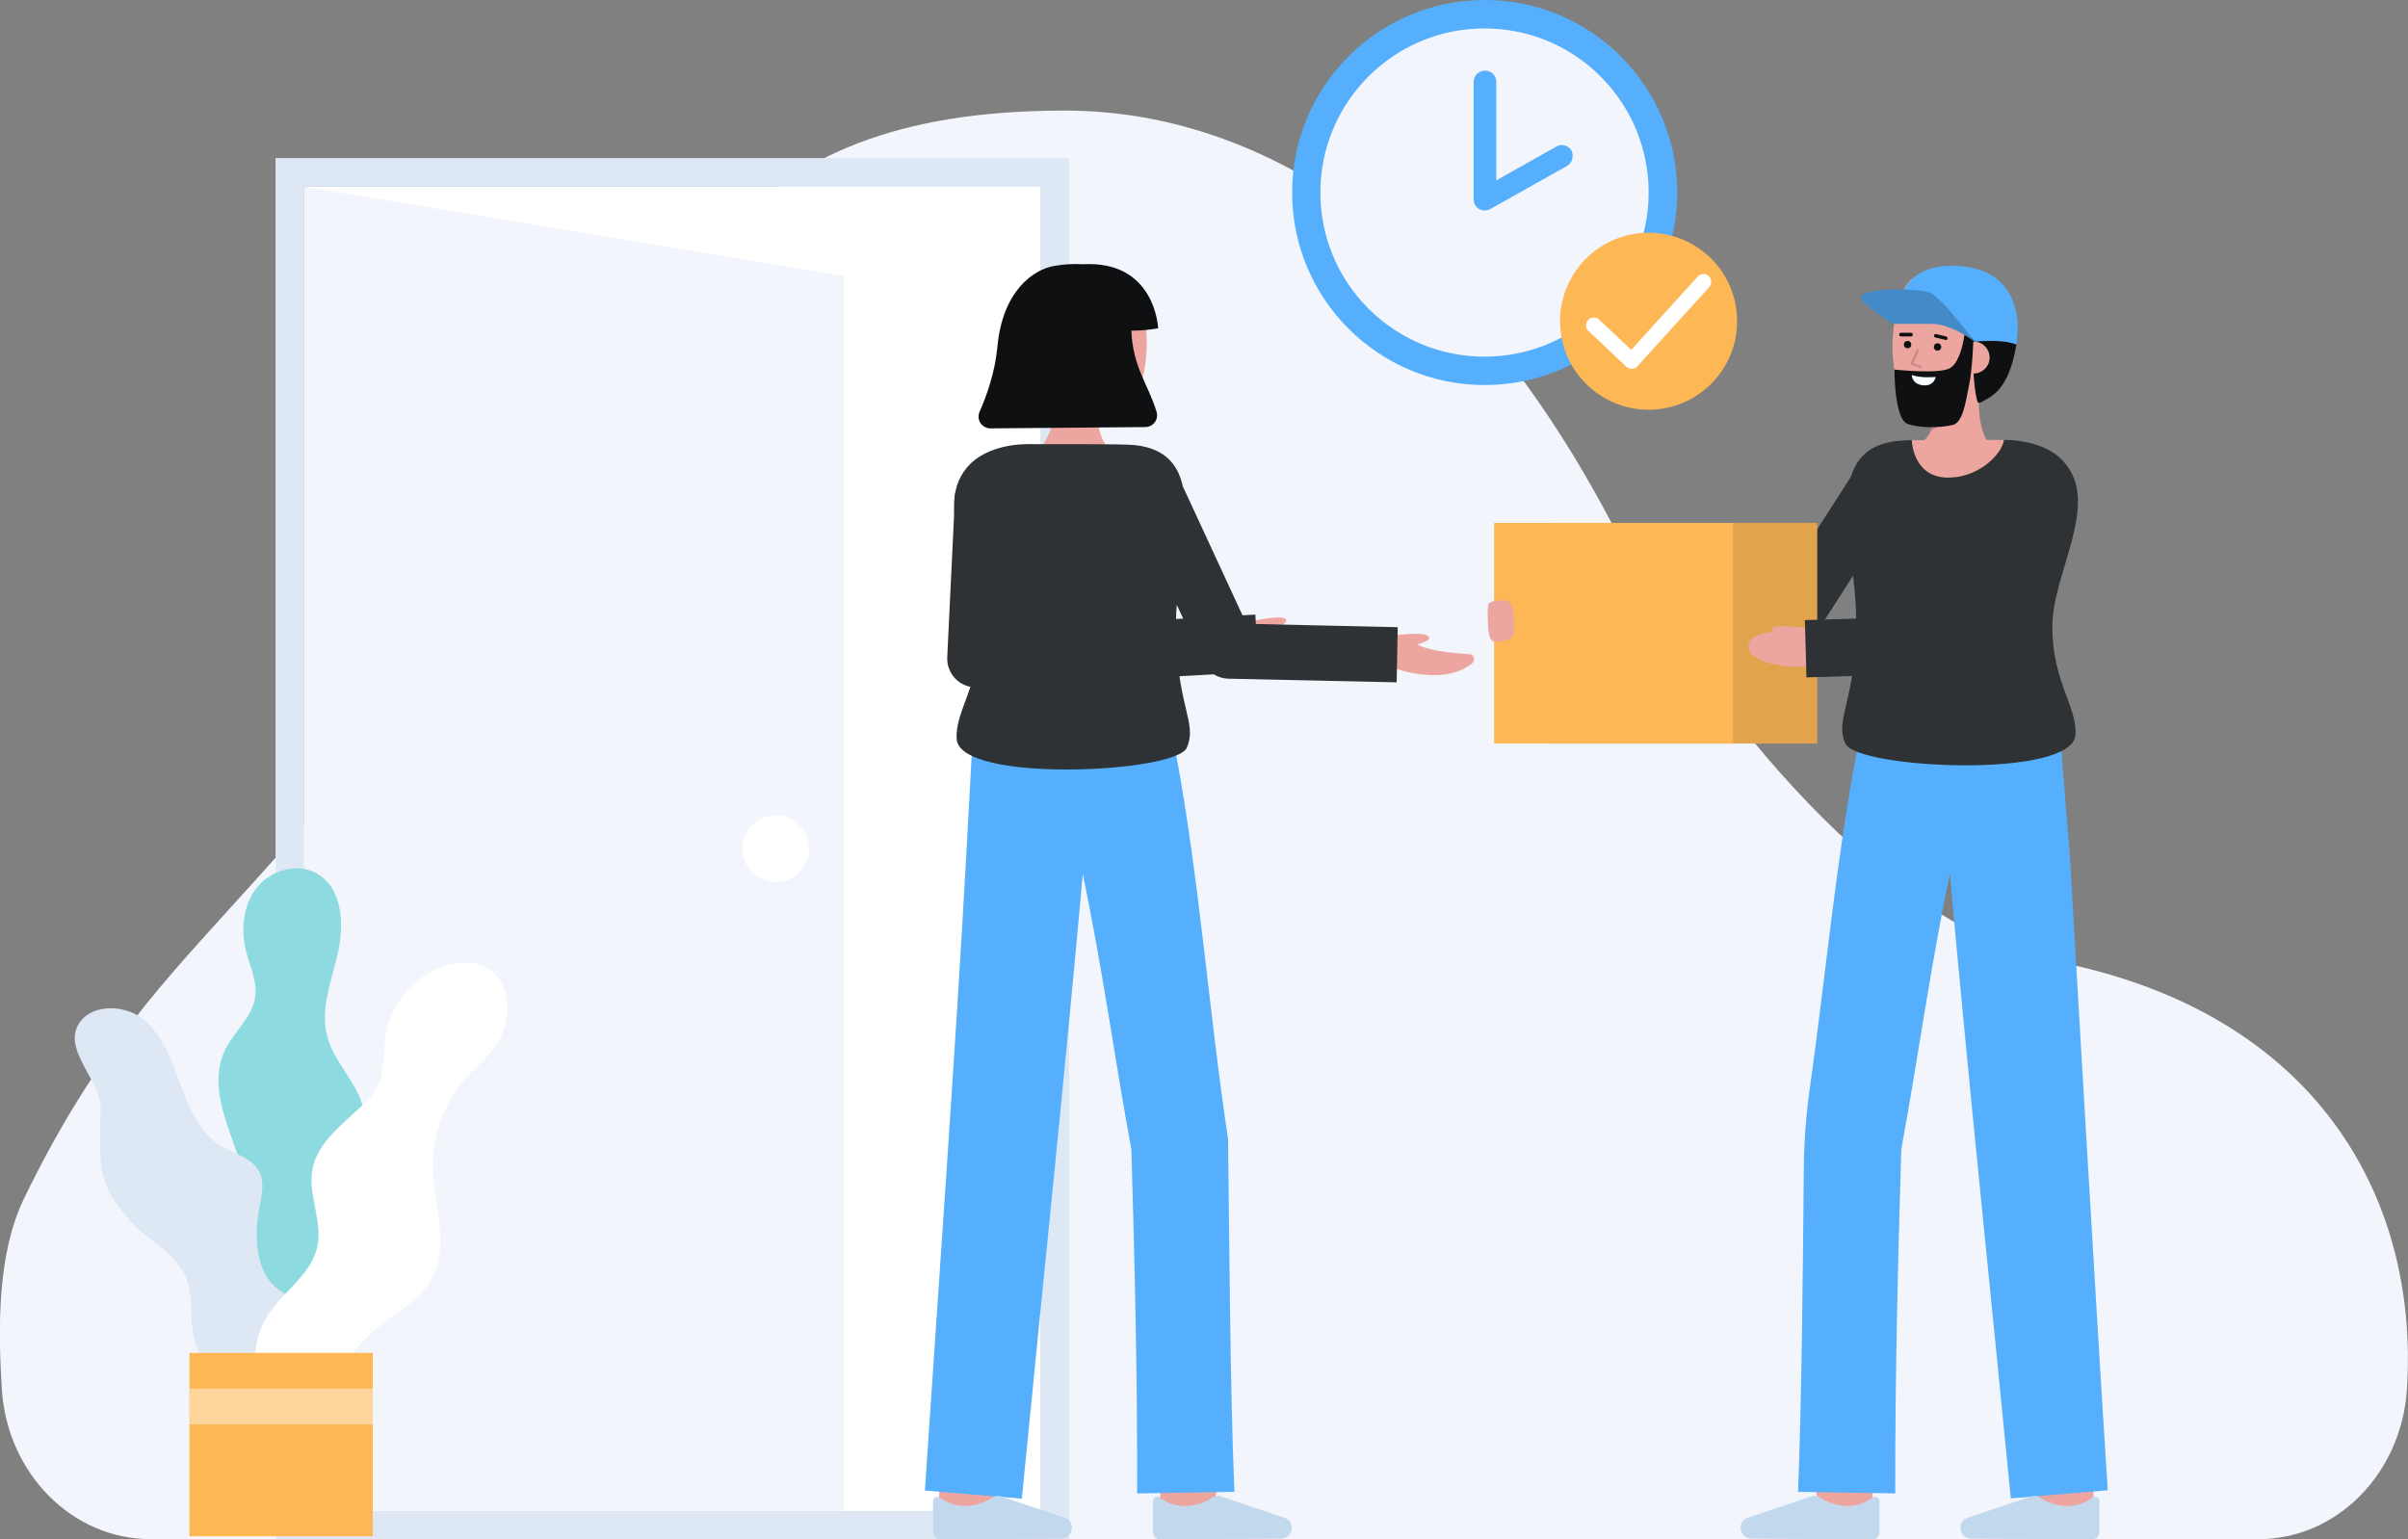 <?xml version="1.0" encoding="utf-8"?>
<!-- Generator: Adobe Illustrator 25.1.0, SVG Export Plug-In . SVG Version: 6.00 Build 0)  -->
<svg version="1.1" id="Layer_1" xmlns="http://www.w3.org/2000/svg" xmlns:xlink="http://www.w3.org/1999/xlink" x="0px" y="0px"
	 viewBox="0 0 916.7 586" style="enable-background:new 0 0 916.7 586;" xml:space="preserve">
<rect x="0" y="0" width="916.7" height="586" fill="#808080" stroke="none"/>
<style type="text/css">
	.st0{fill:#F3F5FD;}
	.st1{fill:#FFFFFF;}
	.st2{fill:#DEE8F5;}
	.st3{fill:#EDA59F;}
	.st4{fill:#0F1011;}
	.st5{fill:#55AFFC;}
	.st6{fill:#C1D8ED;}
	.st7{fill:#2F3235;}
	.st8{fill:#FDB754;}
	.st9{opacity:0.11;}
	.st10{fill:#C98481;}
	.st11{opacity:0.15;}
	.st12{fill:#F8FCFF;}
	.st13{opacity:0.21;enable-background:new;}
	.st14{fill:#8DDBE0;}
	.st15{opacity:0.42;}
</style>
<path class="st0" d="M859.9,586c29.7,0,54.4-25,56.4-57.2c4.7-73.7-35.4-144.1-135.1-163C719.3,354,649.5,270,617.1,206.1
	c-55.5-109.7-132.4-164-211.8-164c-129.5,0-147.7,70.7-204.2,157.4C101.9,352.3,58.6,354.4,9.1,456.4c-10,20.7-9.9,48.5-8.4,72.5
	C2.7,561,27.5,586,57.2,586H859.9z"/>
<g>
	<rect x="115.7" y="71.1" class="st1" width="280.4" height="504.2"/>
	<polygon class="st0" points="115.7,575.2 321.2,575.2 321.2,105.1 115.7,71.1 	"/>
	<path class="st2" d="M115.7,71.1h280.4v504.2H115.7V71.1 M104.9,60.2V586h302.1V60.2H104.9z"/>
	<circle class="st1" cx="295.3" cy="323.1" r="12.7"/>
</g>
<g>
	<g>
		<g>
			<path class="st3" d="M394.1,172c0,0,8-3.5,8-24.6l16.2-1.6c0,0-3.3,18.7,4.2,25.3L394.1,172z"/>
			<path class="st3" d="M393.8,138.5c0.6,6.5,3.6,12.8,9,15.3c5.9,2.9,12.5,4.4,19.1,4.2c17.5,0,17.4-39.9,9.7-48.3
				s-32.3-5.5-36.3,7.1C393.2,123.4,393.2,132.4,393.8,138.5z"/>
		</g>
		<path class="st4" d="M430.7,125.9c3.4,0,6.8-0.3,10.2-0.9c0,0-1-25.9-28.6-24.4c-3.6-0.2-7.2,0-10.7,0.6
			c-8.3,1.3-20,9.7-21.9,30.9c-0.9,9.7-4.2,18.9-6.8,24.7c-1,2.3,0,4.9,2.3,5.9c0.6,0.3,1.2,0.4,1.8,0.4l59-0.5c2.5,0,4.5-2,4.5-4.5
			c0-0.4-0.1-0.9-0.2-1.3C437.1,146.3,431.2,139.7,430.7,125.9z"/>
	</g>
	<g>
		<path class="st3" d="M462.2,575.2l-20.9-2.5c0.9-7.9,2-17.4,2.1-18.9c0,0.1,0,0.2,0,0.2h21C464.4,554.7,464.4,556.6,462.2,575.2z"
			/>
		<path class="st3" d="M378.5,577.7l-21-0.1c0,0,0.1-21.7,0.1-23.6h21C378.5,556,378.5,577.7,378.5,577.7z"/>
		<path class="st5" d="M432.9,568.6l37-0.6c-1.7-44-1.8-90.2-2.4-134.4c-7.2-47.6-11-99.8-19.9-147l-77.4-4c0,0-1.7,31.4-2.4,43.8
			c-3.9,71.4-11.1,171.9-15.7,241.1l36.9,3.1c6.6-67.8,16.9-166.6,23.2-237.8c7.3,34.7,12.2,70.6,18.5,104.9
			C432,480.7,433,525.7,432.9,568.6z"/>
		<path class="st6" d="M404,585.8c2.3,0,4.1-1.9,4.1-4.1c0-0.1,0-0.2,0-0.3l0,0c-0.1-1.6-1.2-3-2.7-3.5l-24.4-8.2
			c-1-0.3-2-0.2-2.9,0.3c-3.4,2.3-7.4,3.5-11.5,3.4c-3.2-0.2-6.2-1.3-8.8-3.2c-0.7-0.5-1.6-0.4-2.2,0.2c-0.2,0.3-0.4,0.6-0.4,1v12
			c0,1.5,1.2,2.7,2.7,2.7c0,0,0,0,0,0L404,585.8z"/>
		<path class="st6" d="M487.7,585.8c2.3,0,4.1-1.9,4.1-4.1c0-0.1,0-0.2,0-0.3l0,0c-0.1-1.6-1.2-3-2.7-3.5l-24.4-8.2
			c-1-0.3-2-0.2-2.9,0.3c-3.4,2.3-7.4,3.5-11.5,3.4c-3.2-0.2-6.2-1.3-8.8-3.2c-0.7-0.5-1.6-0.4-2.2,0.2c-0.2,0.3-0.4,0.6-0.4,1v12
			c0,1.5,1.2,2.7,2.7,2.7c0,0,0,0,0,0L487.7,585.8z"/>
	</g>
	<g>
		<g>
			<path class="st3" d="M530.4,241.8c3,0,12.9-1.6,13.7,1c0.4,1.5-7,3.3-7,3.3"/>
			<path class="st3" d="M528.8,253.7c0,0,20.1,8.3,31.7-1.2c0.8-0.7,0.9-1.8,0.3-2.7c-0.3-0.4-0.8-0.7-1.3-0.7
				c-7.8-0.5-23.8-2-21.9-7.2h-12.6"/>
		</g>
		<g>
			<path class="st3" d="M476,236.5c3-0.3,12.7-2.8,13.7-0.4c0.6,1.5-6.6,4-6.6,4"/>
			<path class="st3" d="M475.6,248.6c0,0,20.8,6.3,31.4-4.2c0.7-0.7,0.7-1.9,0-2.7c-0.4-0.4-0.9-0.6-1.4-0.6
				c-7.8,0.3-23.9,0.3-22.5-5l-12.5,1.2"/>
		</g>
		<path class="st7" d="M371.5,261.7c-6,0-10.9-4.9-10.9-10.9c0-0.2,0-0.3,0-0.5l3-62.4l21.8,1l-2.4,50.3l94.9-5.2l1.2,21.8l-107,5.9
			C371.9,261.7,371.7,261.7,371.5,261.7z"/>
		<path class="st7" d="M474.5,237.5l-24.2-52.3c-2-9.1-7.7-15.4-20.8-15.9c-4-0.2-23.6-0.2-38-0.2c-9.6,0-17.5,3-22.1,7.5
			c-15.8,15.8,3.6,42.6,3.6,63.6s-9.5,30.4-8.8,41.2c1.1,16.9,83.4,12.9,87.6,3.3c4.3-9.9-4.4-16-4.1-48.5c0-1.9,0.1-3.9,0.3-5.9
			l10.2,22c1.7,3.6,5.3,6,9.3,6.1l64.2,1.4l0.4-21L474.5,237.5z"/>
	</g>
</g>
<g>
	<g>
		<g>
			<path class="st3" d="M692.3,575.2l20.9-2.5c-0.9-7.9-2-17.4-2.1-18.9c0,0.1,0,0.2,0,0.2h-21C690.1,554.7,690.1,556.6,692.3,575.2
				z"/>
			<path class="st3" d="M776,577.7l21-0.1c0,0-0.1-21.7-0.1-23.6h-21C775.9,556,776,577.7,776,577.7z"/>
			<path class="st5" d="M721.5,568.6l-37-0.6c1.5-39,1.8-83.5,2.2-123.9c0.1-10,0.9-20,2.3-29.9c6-42.7,9.8-85.2,17.8-127.7l0.3,0.1
				l0.8-5.3l76.1-4.7l4,49.7c0,0,9.9,171.9,14.4,241.1l-36.9,3.1c-6.6-67.8-16.9-166.6-23.2-237.8c-7.3,34.7-12.2,70.6-18.5,104.9
				C722.5,480.7,721.4,525.7,721.5,568.6z"/>
			<path class="st6" d="M750.4,585.8c-2.3,0-4.1-1.9-4.1-4.1c0-0.1,0-0.2,0-0.3l0,0c0.1-1.6,1.2-3,2.7-3.5l24.4-8.2
				c1-0.3,2-0.2,2.9,0.3c3.4,2.3,7.4,3.5,11.5,3.4c3.2-0.2,6.2-1.3,8.8-3.2c0.7-0.5,1.6-0.4,2.2,0.2c0.2,0.3,0.4,0.6,0.4,1v12
				c0,1.5-1.2,2.7-2.7,2.7c0,0,0,0,0,0L750.4,585.8z"/>
			<path class="st6" d="M666.7,585.8c-2.3,0-4.1-1.9-4.1-4.1c0-0.1,0-0.2,0-0.3l0,0c0.1-1.6,1.2-3,2.7-3.5l24.4-8.2
				c1-0.3,2-0.2,2.9,0.3c3.4,2.3,7.4,3.5,11.5,3.4c3.2-0.2,6.2-1.3,8.8-3.2c0.7-0.5,1.6-0.4,2.2,0.2c0.2,0.3,0.4,0.6,0.4,1v12
				c0,1.5-1.2,2.7-2.7,2.7c0,0,0,0,0,0L666.7,585.8z"/>
		</g>
		<g>
			<path class="st3" d="M586.7,228.9c0,0-8.2-4-14.4-2.5c-2.8,0.7-3.7,1.6-3.5,2.5c-1.4,0.4-2.3,0.9-2.3,1.8c0,0-0.7,11.3,1.4,13
				c3.1,2.6,18.6,0.6,18.6,0.6L586.7,228.9z"/>
			<path class="st7" d="M622.2,247.3h59.5c3.6,0,6.9-1.8,8.8-4.8l37.6-58.7l-17.7-11.3l-34.5,53.8h-53.7V247.3z"/>
			<path class="st7" d="M702.5,283.1c4.2,9.6,86.5,13.6,87.6-3.3c0.7-10.8-8.8-20.2-8.8-41.2s19.3-47.8,3.6-63.6
				c-4.6-4.6-12.5-7.5-22.1-7.5c-0.7,5.6-34.8,5.6-35,0.1c-1.3,0-2.3,0-2.9,0.1c-33.2,1.4-18.6,39.2-18.3,66.9
				C706.9,267.1,698.2,273.2,702.5,283.1z"/>
			<path class="st3" d="M727.8,167.6c0.3,5.5,3.3,13.6,12.5,14.2c12.3,0.8,21.8-8.7,22.6-14.3h0
				C750.7,167.5,734.8,167.5,727.8,167.6z"/>
			<rect x="590.8" y="199.1" class="st8" width="101" height="84"/>
			<rect x="590.8" y="199.1" class="st9" width="101" height="84"/>
			<rect x="568.8" y="199.1" class="st8" width="91" height="84"/>
			<path class="st3" d="M692.1,239.6L692.1,239.6L692.1,239.6c-0.2,0-0.3,0-0.5-0.1c-2.5-0.3-13.7-1.8-16.4-0.7
				c-0.9,0.4-0.8,1.1-0.1,1.8c-5,0.5-9.4,1.7-9.5,5.5c-0.2,6.5,15.8,8.3,21.1,7.7C691.4,253.4,698.6,240.8,692.1,239.6z"/>
			<path class="st7" d="M687.7,257.9l61.9-1.9c3.9-0.1,7.5-2.3,9.3-5.8l30.6-58.3l-19.3-10.1l-27.6,52.6l-55.5,1.7L687.7,257.9z"/>
		</g>
	</g>
	<g>
		<g>
			<path class="st3" d="M753.3,153.4c0-0.3,0-0.5,0-0.8c0-1.8,0.1-3.8,0.3-6l-1.9-0.4l-1.9-0.4l-12.1-2.2c0.3,3.6,0.2,7.1-0.2,10.7
				c0,0.5-0.1,1-0.2,1.5c0,0.4-0.1,0.7-0.2,1c0,0.1,0,0.2,0,0.3c-0.1,0.8-0.3,1.6-0.5,2.3c0,0.2-0.1,0.3-0.1,0.5c0,0,0,0.1,0,0.1
				c-0.1,0.3-0.2,0.7-0.3,1c-0.1,0.4-0.2,0.7-0.4,1.1c0,0.1-0.1,0.3-0.2,0.4c0,0,0,0.1,0,0.1c-0.1,0.2-0.2,0.4-0.2,0.6
				c0,0.1-0.1,0.2-0.1,0.3c-0.2,0.4-0.3,0.7-0.5,1.1c0,0,0,0,0,0l0,0c-0.8,1.5-1.8,2.8-3.1,3.8h25.1
				C755,165.7,753.4,161.1,753.3,153.4z"/>
			<path class="st10" d="M734.6,164.6l13.3-10.2l-10.4-0.1C737.1,157.9,736.2,161.4,734.6,164.6z"/>
			<path class="st3" d="M762.6,138.5c-1.1,6.4-4.6,12.4-10.2,14.5c-6.1,2.4-12.8,3.3-19.4,2.6c-17.5-1.4-14-41.2-5.7-48.9
				s32.7-2.8,35.6,10.1C764.5,123.5,763.7,132.4,762.6,138.5z"/>
			<g>
				<circle class="st4" cx="737.6" cy="132.1" r="1.4"/>
				<circle class="st4" cx="726.2" cy="131.2" r="1.4"/>
				<path class="st4" d="M723.7,128.1L723.7,128.1l3.8,0c0.4,0,0.7-0.3,0.7-0.7s-0.3-0.7-0.7-0.7l0,0h0l-3.8,0
					c-0.4,0-0.7,0.3-0.7,0.7C723,127.8,723.3,128.1,723.7,128.1z"/>
				<path class="st4" d="M740.7,129.5c0.4,0,0.7-0.3,0.7-0.7c0-0.3-0.2-0.6-0.5-0.7l-3.8-0.9c-0.4-0.1-0.7,0.1-0.8,0.5
					c-0.1,0.4,0.1,0.7,0.5,0.8c0,0,0,0,0,0l3.8,0.9C740.6,129.5,740.7,129.5,740.7,129.5z"/>
			</g>
			<path class="st4" d="M752.6,152.2c0.3,1.1,0.6,1.5,1.5,1c3.8-2.2,10.7-4.3,13.6-22.5c2.6-16.3-10.7-22.1-18.7-24.5
				c-6.9-2.1-5.3-1.4-12.8,3.1c-6.5,3.9-14,8.3-14,8.3c2.9,0.1,3.5,2.6,10.3,2.6c5.3,0,8.7-2.3,13.6-2.1c4.5,0.2,5.4,2.9,5.3,4.7
				C750.3,133.5,751.5,148.5,752.6,152.2z"/>
			<path class="st3" d="M745.2,135.7c-0.2,3.4,2.3,6.3,5.7,6.5c3.3,0.2,6.2-2.2,6.5-5.5c0.3-3.3-2.1-6.3-5.4-6.6c-0.1,0-0.1,0-0.2,0
				C747.4,129.9,745.4,132.3,745.2,135.7z"/>
			<g class="st11">
				<path d="M731.2,140.2c0.3,0,0.5-0.2,0.5-0.5c0-0.2-0.1-0.4-0.4-0.5l-2.9-0.9l2.1-4.6c0.1-0.3,0-0.5-0.2-0.7
					c-0.3-0.1-0.5,0-0.7,0.2c0,0,0,0,0,0l-2.3,5.1c-0.1,0.3,0,0.5,0.3,0.7c0,0,0,0,0.1,0l3.5,1.1
					C731.1,140.2,731.1,140.2,731.2,140.2z"/>
			</g>
			<path class="st4" d="M747.9,127.2l3.4,1.2c0,0-0.4,12.1-1.7,18.3s-2.3,14.2-6.2,15.1c-5.2,1.2-12.7,1.2-17.2-0.4
				c-5.1-1.8-5-20.7-5-20.7s16.4,1.8,20.9-0.4S747.9,127.2,747.9,127.2z"/>
			<path class="st12" d="M736.9,143.5c0,0-5.3,0.6-9.1-0.7c0,0,0,3.5,4.3,3.9S736.9,143.5,736.9,143.5z"/>
		</g>
		<path class="st5" d="M751.8,130.1c0,0,10.2-1.2,15.9,1.1c0,0,5.4-27.3-20.7-29.8s-24.3,19.2-24.3,19.2l20.5-1.2L751.8,130.1z"/>
		<path class="st5" d="M751.8,130.1c0,0-8.9-6.8-16.3-6.8h-15c0,0-12.2-7.9-12.1-9.9c0.1-4.1,21.7-3.7,26.2-2
			S751.8,130.1,751.8,130.1z"/>
		<path class="st13" d="M751.8,130.1c0,0-8.9-6.8-16.3-6.8h-15c0,0-12.2-7.9-12.1-9.9c0.1-4.1,21.7-3.7,26.2-2
			S751.8,130.1,751.8,130.1z"/>
	</g>
	<path class="st3" d="M568,243.8c0.3,0.2,0.6,0.4,0.9,0.5c1.8,0.4,6.3-0.7,7-2c1.2-2,0.4-9.4-0.6-12.1c-1-2.5-5.8-1.5-6.5-1.3
		c0,0,0,0-0.1,0c-1.3,0.4-2.2,0.9-2.2,1.8C566.6,230.7,565.9,242,568,243.8z"/>
</g>
<g>
	<g>
		<path class="st14" d="M105.6,528.6c-8.1-2.3-14.3-9.6-16.7-17.7s-1.6-16.9,0.8-25.1c1.9-6.6,4.9-13.1,5.6-19.9
			c2.4-22.9-19.8-46.3-9.3-66.8c3.4-6.6,9.9-11.8,11.1-19.2c1-6.1-2-12-3.5-18c-2-8.2-1-17.6,4.3-24.1s15.4-9.5,22.8-5.2
			c9.6,5.5,10.4,19.1,8,29.9s-7.1,21.9-4,32.6c2.9,10.2,12.2,17.8,13.9,28.3c1.4,8.7-2.8,17.1-4.7,25.7c-2.9,13.5,0.1,27.5,0.2,41.3
			S130.2,519.5,105.6,528.6z"/>
		<path class="st2" d="M93,529.9c-9.9-3.1-17.3-11.4-19.4-21.5c-1.6-8.2,0.4-17.4-4.1-24.5c-6.1-9.6-12.3-10.6-19.9-19.1
			c-11.7-13-12.1-18.7-11.3-42.7c0.3-10.1-13.7-21.6-8.8-31.4c4.3-8.6,17.6-8.6,25.1-2.6s10.8,15.7,14.1,24.8s7.4,18.6,15.7,23.6
			c5,2.9,11.5,4.3,14.2,9.4c2.2,4.1,1.1,9.1,0.2,13.6c-2.2,11.5-1.7,25.4,7.9,32c4.3,3,10,4,13.6,7.9c3.5,3.8,4.1,9.5,3.9,14.7
			c-0.5,10-3.2,19.7-8,28.5"/>
		<path class="st1" d="M104.6,537.8c-8.7-9.9-9.9-25.5-2.9-36.7c5.9-9.3,16.8-15.7,19.1-26.5c2.1-9.6-3.6-19.5-1.9-29.2
			c1.9-10.5,11.6-17.4,19.3-24.8c2-1.8,3.7-3.9,5.1-6.2c3.4-6.1,2.4-13.6,3.6-20.5c2.2-13.2,13.1-24.9,26.3-27.1
			c11.6-1.9,19.9,4.7,19.9,17c0,14.5-10.9,20.7-16.4,27.3c-8,9.5-12.2,21.6-11.9,34c0.4,13.9,6.3,28.6,0,40.9
			c-4.6,9.1-14.5,13.9-22.3,20.5c-11.9,10.2-19,24.8-19.7,40.3"/>
	</g>
	<rect x="72.1" y="515.1" class="st8" width="69.8" height="69.8"/>
	<g class="st15">
		<rect x="72.1" y="528.7" class="st1" width="69.8" height="13.6"/>
	</g>
</g>
<g>
	<circle class="st5" cx="565.2" cy="73.3" r="73.3"/>
	
		<ellipse transform="matrix(0.707 -0.707 0.707 0.707 113.721 421.084)" class="st0" cx="565.2" cy="73.3" rx="62.5" ry="62.5"/>
	<g>
		<path class="st2" d="M596.5,63.2l-29.2,16.4c-1.3,0.7-2.9,0.7-4.2,0c-1.3-0.8-2.1-2.2-2.1-3.7V31.2c0-2.3,1.9-4.3,4.3-4.3
			s4.3,1.9,4.3,4.3v37.5l22.9-12.9c2-1.2,4.6-0.4,5.8,1.6C599.2,59.5,598.5,62.1,596.5,63.2L596.5,63.2z"/>
		<path class="st5" d="M596.5,63.2l-29.2,16.4c-1.3,0.7-2.9,0.7-4.2,0c-1.3-0.8-2.1-2.2-2.1-3.7V31.2c0-2.3,1.9-4.3,4.3-4.3
			s4.3,1.9,4.3,4.3v37.5l22.9-12.9c2-1.2,4.6-0.4,5.8,1.6C599.2,59.5,598.5,62.1,596.5,63.2L596.5,63.2z"/>
	</g>
</g>
<g>
	<circle class="st8" cx="627.6" cy="122.3" r="33.7"/>
	<path class="st1" d="M621.1,140.4c-0.8,0-1.5-0.3-2-0.8L604.7,126c-1.2-1.1-1.2-3-0.1-4.2s3-1.2,4.2-0.1l0,0l12.2,11.5l25.3-27.9
		c1.1-1.2,3-1.3,4.2-0.2c1.2,1.1,1.3,3,0.2,4.2l0,0l-27.4,30.2c-0.5,0.6-1.3,0.9-2.1,1H621.1z"/>
</g>
</svg>
